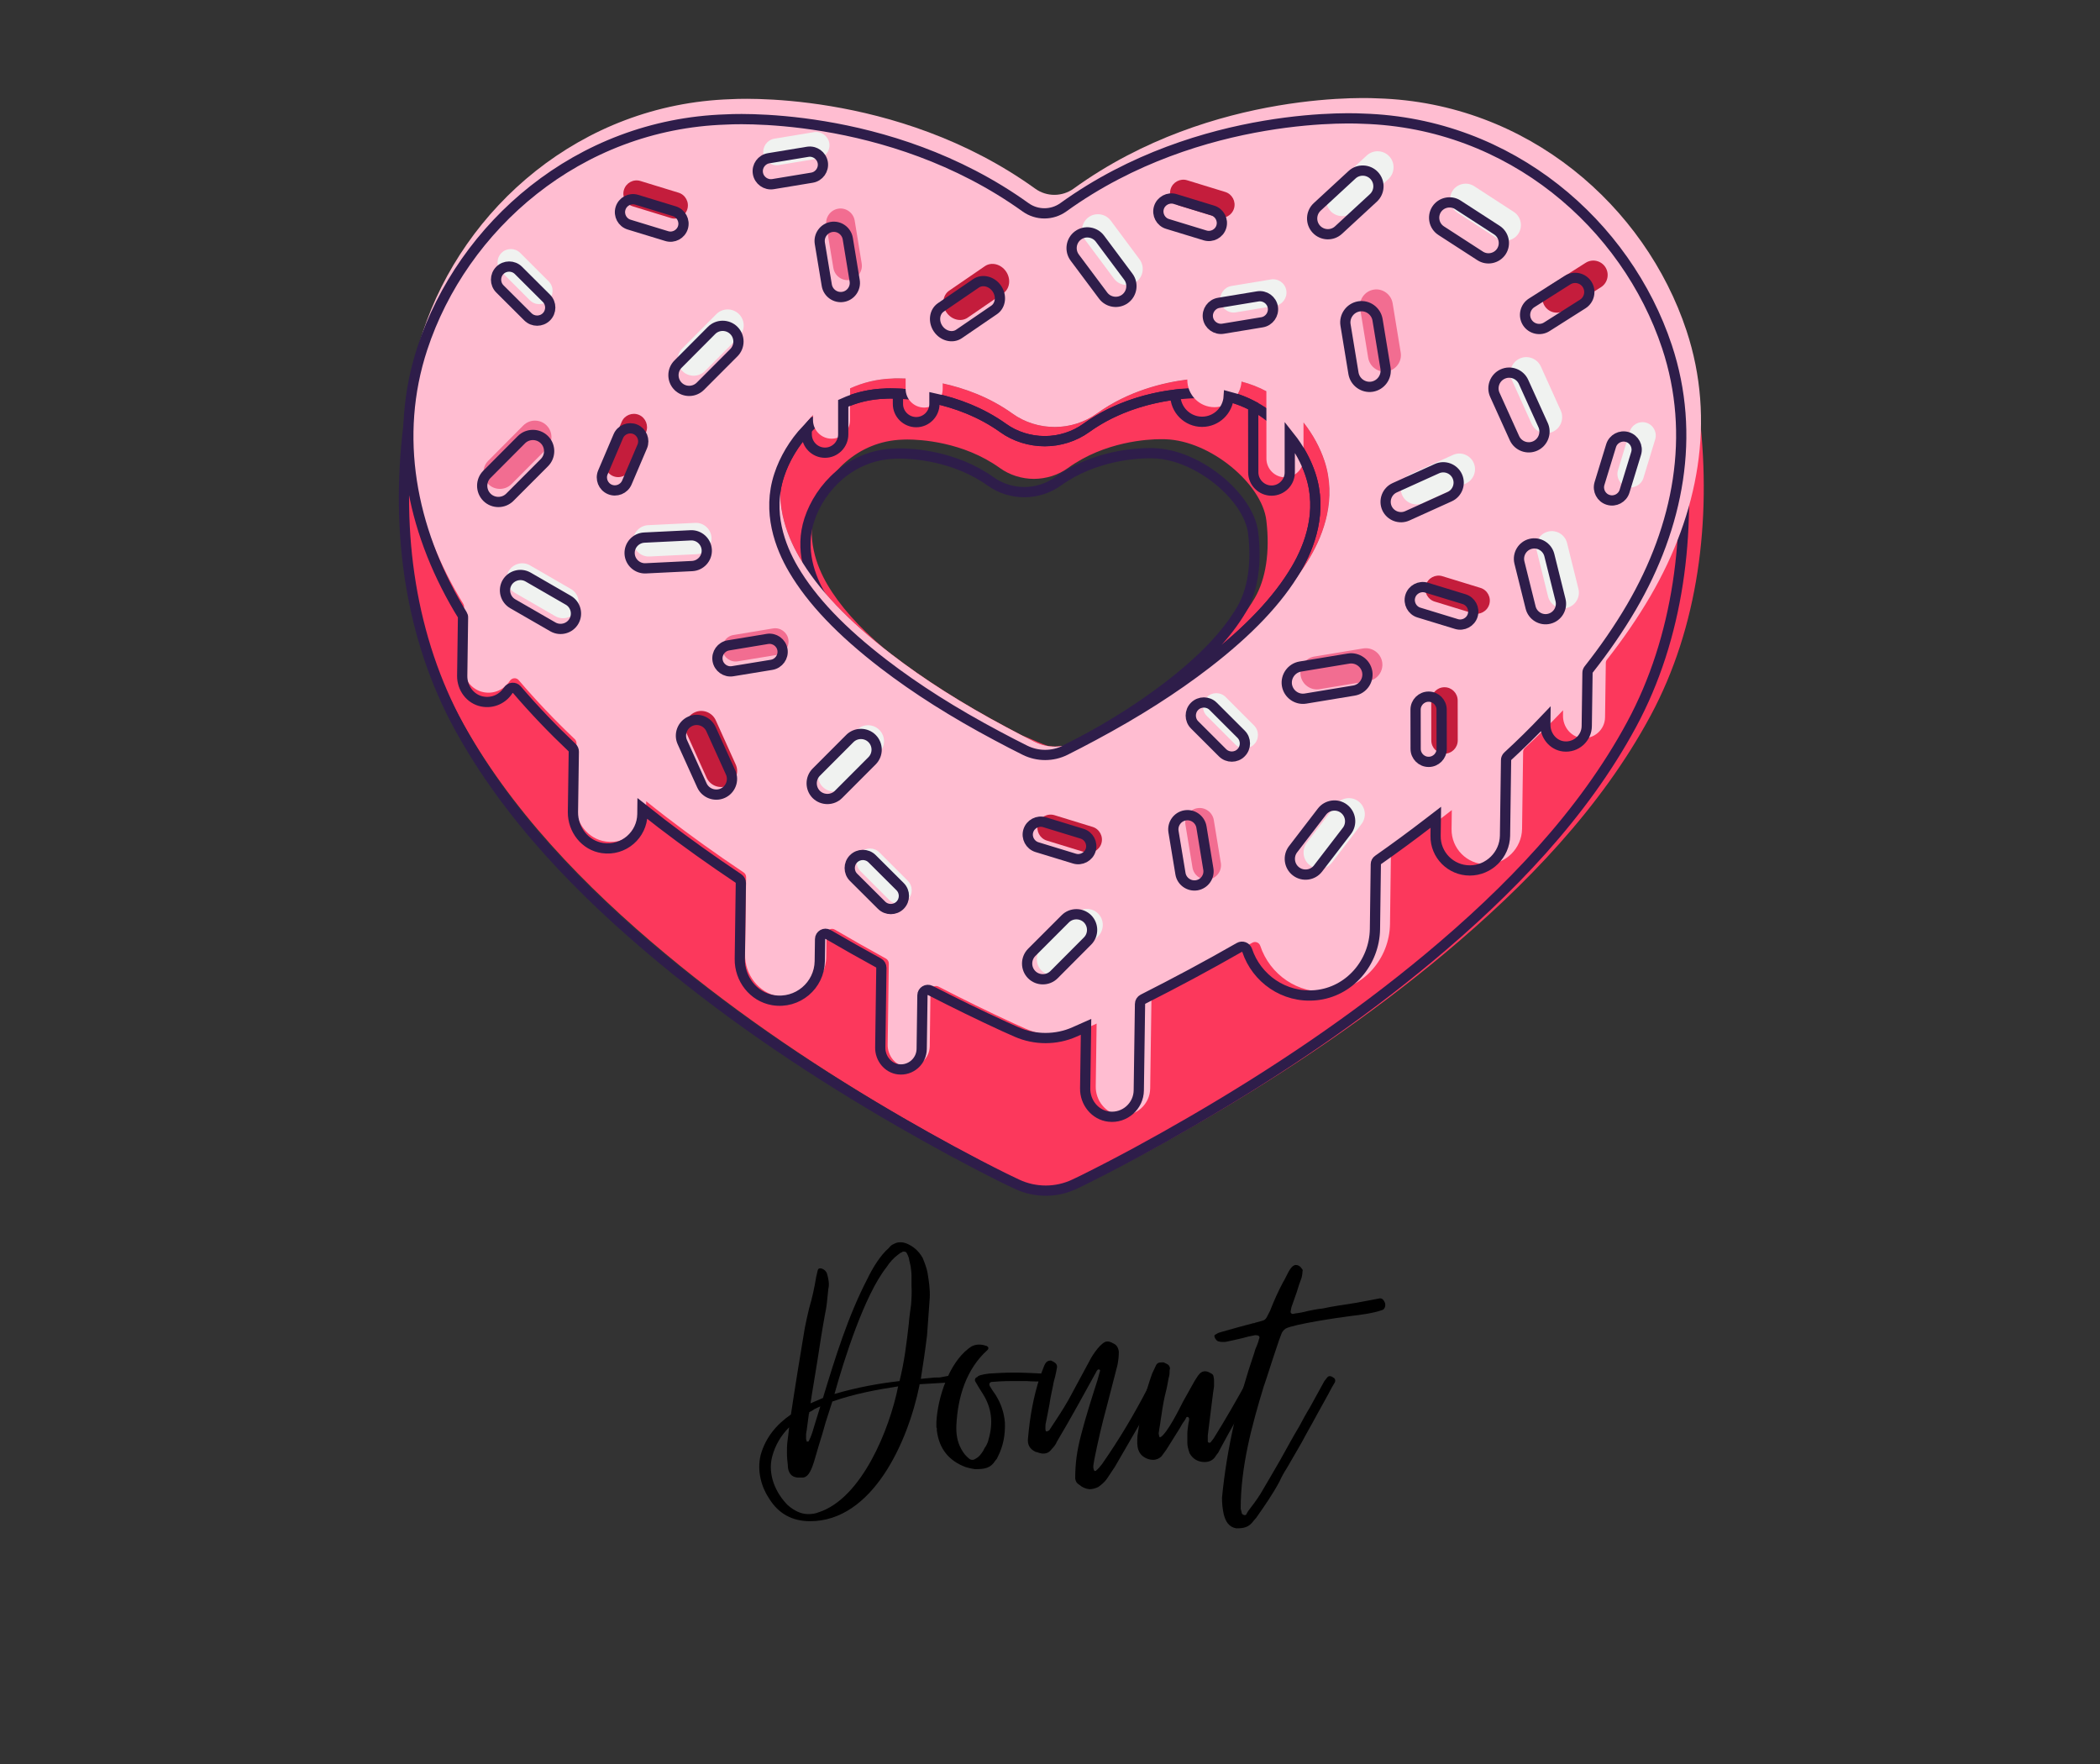 <svg xmlns="http://www.w3.org/2000/svg" xmlns:xlink="http://www.w3.org/1999/xlink" width="175" zoomAndPan="magnify" viewBox="0 0 131.25 110.25" height="147" preserveAspectRatio="xMidYMid meet" version="1.0"><rect x="0" y="0" width="131.25" height="110.25" fill="#333333" stroke="none"/><defs><g/><clipPath id="d8939c5a8a"><path d="M 25 11 L 107 11 L 107 74.746 L 25 74.746 Z M 25 11 " clip-rule="nonzero"/></clipPath><clipPath id="b445b66fe1"><path d="M 24.926 5.801 L 106.809 5.801 L 106.809 74.734 L 24.926 74.734 Z M 24.926 5.801 " clip-rule="nonzero"/></clipPath><clipPath id="a5906c55d6"><path d="M 24.926 5.801 L 106.809 5.801 L 106.809 74.734 L 24.926 74.734 Z M 24.926 5.801 " clip-rule="nonzero"/></clipPath><clipPath id="c200fdd9bc"><path d="M 24.578 6 L 44 6 L 44 29 L 24.578 29 Z M 24.578 6 " clip-rule="nonzero"/></clipPath><clipPath id="2c292d1f75"><path d="M 24.578 25 L 46 25 L 46 48 L 24.578 48 Z M 24.578 25 " clip-rule="nonzero"/></clipPath><clipPath id="99e642492e"><path d="M 24.578 17 L 44 17 L 44 40 L 24.578 40 Z M 24.578 17 " clip-rule="nonzero"/></clipPath><clipPath id="fb7d4d4be5"><path d="M 91 17 L 107.266 17 L 107.266 40 L 91 40 Z M 91 17 " clip-rule="nonzero"/></clipPath><clipPath id="77818ea455"><path d="M 38 5.469 L 62 5.469 L 62 20 L 38 20 Z M 38 5.469 " clip-rule="nonzero"/></clipPath><clipPath id="64a79d0949"><path d="M 81 5.469 L 105 5.469 L 105 25 L 81 25 Z M 81 5.469 " clip-rule="nonzero"/></clipPath><clipPath id="fffd35d985"><path d="M 86 23 L 107.266 23 L 107.266 48 L 86 48 Z M 86 23 " clip-rule="nonzero"/></clipPath><clipPath id="1aef61ef5b"><path d="M 73 5.469 L 97 5.469 L 97 23 L 73 23 Z M 73 5.469 " clip-rule="nonzero"/></clipPath><clipPath id="159cfe125f"><path d="M 42 5.469 L 64 5.469 L 64 27 L 42 27 Z M 42 5.469 " clip-rule="nonzero"/></clipPath><clipPath id="86244f315f"><path d="M 87 7 L 107.266 7 L 107.266 29 L 87 29 Z M 87 7 " clip-rule="nonzero"/></clipPath><clipPath id="29a6aa23de"><path d="M 58 5.469 L 81 5.469 L 81 28 L 58 28 Z M 58 5.469 " clip-rule="nonzero"/></clipPath><clipPath id="8c00716445"><path d="M 63 5.469 L 87 5.469 L 87 23 L 63 23 Z M 63 5.469 " clip-rule="nonzero"/></clipPath><clipPath id="2b4c703592"><path d="M 29 5.469 L 53 5.469 L 53 23 L 29 23 Z M 29 5.469 " clip-rule="nonzero"/></clipPath></defs><g clip-path="url(#d8939c5a8a)"><path fill="#fc385c" d="M 81.895 34.801 C 80.734 36.793 78.867 38.773 76.18 40.852 C 74.102 42.457 71.75 43.961 68.992 45.441 C 68.375 45.773 67.789 46.078 67.223 46.363 C 66.418 46.766 65.477 46.766 64.668 46.367 C 64.105 46.086 63.516 45.781 62.898 45.449 C 60.137 43.977 57.781 42.48 55.699 40.879 C 53.008 38.805 51.133 36.832 49.969 34.844 C 49.129 33.41 48.289 31.211 49.066 28.848 C 49.887 26.344 52.281 23.77 55.773 23.656 C 55.828 23.652 55.84 23.652 55.891 23.648 C 55.918 23.648 56.004 23.645 56.133 23.645 C 57.09 23.645 60.438 23.801 63.289 25.852 C 64.039 26.391 64.973 26.684 65.922 26.684 C 66.871 26.684 67.805 26.383 68.551 25.844 C 71.398 23.785 74.742 23.621 75.703 23.621 C 75.832 23.621 75.918 23.621 75.945 23.625 C 75.992 23.629 76.008 23.625 76.059 23.629 C 79.555 23.734 81.953 26.301 82.781 28.805 C 83.562 31.164 82.73 33.367 81.895 34.801 Z M 106.234 26.074 C 105.246 17.34 95.508 11.379 86.117 11.074 C 86.117 11.074 75.84 10.344 67.105 17.176 C 66.41 17.723 65.41 17.723 64.711 17.18 C 55.961 10.367 45.684 11.129 45.684 11.129 C 36.293 11.457 26.582 17.059 25.527 25.781 C 24.699 32.645 25.723 39.277 28.727 44.824 C 31.84 50.566 36.559 55.422 41.617 59.633 C 46.301 63.535 51.414 66.957 56.723 70.027 C 58.891 71.281 61.098 72.488 63.344 73.609 C 63.477 73.672 63.785 73.82 64.148 73.996 C 65.305 74.547 66.664 74.547 67.816 73.992 C 68.035 73.891 68.207 73.805 68.289 73.766 C 70.648 72.594 72.961 71.324 75.23 70.004 C 80.531 66.918 85.633 63.48 90.309 59.57 C 95.359 55.344 100.066 50.48 103.16 44.73 C 106.152 39.172 106.965 32.539 106.234 26.074 " fill-opacity="1" fill-rule="nonzero"/></g><g clip-path="url(#b445b66fe1)"><path stroke-linecap="butt" transform="matrix(0.008, 0, 0, -0.008, 24.927, 74.736)" fill="none" stroke-linejoin="miter" d="M 7012.869 4899.547 C 6870.052 4655.128 6640.197 4412.148 6309.36 4157.186 C 6053.539 3960.214 5764.057 3775.702 5424.564 3594.065 C 5348.587 3553.329 5276.457 3515.947 5206.732 3480.962 C 5107.673 3431.599 4991.784 3431.599 4892.244 3480.483 C 4822.999 3514.989 4750.388 3552.37 4674.411 3593.107 C 4334.438 3773.785 4044.475 3957.338 3788.173 4153.831 C 3456.855 4408.314 3226.039 4650.336 3082.74 4894.275 C 2979.354 5070.16 2875.967 5339.979 2971.66 5629.926 C 3072.642 5937.126 3367.414 6252.953 3797.309 6266.851 C 3804.041 6267.331 3805.484 6267.331 3811.735 6267.81 C 3815.101 6267.81 3825.681 6268.289 3841.549 6268.289 C 3959.362 6268.289 4371.465 6249.119 4722.498 5997.512 C 4814.825 5931.375 4929.752 5895.431 5046.603 5895.431 C 5163.454 5895.431 5278.381 5932.334 5370.226 5998.47 C 5720.779 6251.036 6132.401 6271.165 6250.695 6271.165 C 6266.563 6271.165 6277.142 6271.165 6280.508 6270.685 C 6286.279 6270.206 6288.202 6270.685 6294.454 6270.206 C 6724.83 6257.266 7020.082 5942.398 7122.026 5635.198 C 7218.2 5345.73 7115.775 5075.432 7012.869 4899.547 Z M 10009.154 5970.195 C 9887.494 7041.801 8688.692 7773.139 7532.687 7810.521 C 7532.687 7810.521 6267.525 7900.141 5192.306 7061.93 C 5106.711 6994.834 4983.609 6994.834 4897.534 7061.45 C 3820.391 7897.265 2555.229 7803.811 2555.229 7803.811 C 1399.224 7763.554 203.788 7076.307 73.953 6006.138 C -27.991 5164.093 97.997 4350.324 467.784 3669.787 C 851.035 2965.287 1431.923 2369.578 2054.646 1852.944 C 2631.206 1374.172 3260.661 954.348 3914.16 577.656 C 4181.041 423.816 4452.732 275.727 4729.23 138.182 C 4745.58 130.514 4783.568 112.303 4828.289 90.736 C 4970.626 23.162 5137.968 23.162 5279.823 91.216 C 5306.752 103.676 5327.91 114.22 5338.008 119.012 C 5628.452 262.788 5913.126 418.544 6192.51 580.531 C 6845.047 959.14 7473.059 1380.882 8048.658 1860.612 C 8670.419 2379.163 9249.864 2975.831 9630.711 3681.289 C 9999.056 4363.264 10099.076 5177.033 10009.154 5970.195 Z M 10009.154 5970.195 " stroke="#2e1d4a" stroke-width="80" stroke-opacity="1" stroke-miterlimit="10"/></g><path fill="#fc385c" d="M 82.781 28.805 C 81.953 26.301 79.555 23.734 76.059 23.629 C 76.008 23.625 75.992 23.629 75.945 23.625 C 75.918 23.621 75.832 23.621 75.703 23.621 C 74.742 23.621 71.398 23.785 68.551 25.844 C 67.805 26.383 66.871 26.684 65.922 26.684 C 64.973 26.684 64.039 26.391 63.289 25.852 C 60.438 23.801 57.09 23.645 56.133 23.645 C 56.004 23.645 55.918 23.648 55.891 23.648 C 55.84 23.652 55.828 23.652 55.773 23.656 C 52.281 23.77 49.887 26.344 49.066 28.848 C 48.289 31.211 49.129 33.41 49.969 34.844 C 51.07 36.723 52.809 38.594 55.273 40.543 C 53.664 39.18 52.488 37.859 51.711 36.535 C 51.031 35.375 50.355 33.59 50.98 31.68 C 51.645 29.652 53.582 27.566 56.41 27.477 C 56.453 27.477 56.465 27.477 56.504 27.473 C 56.527 27.473 56.598 27.469 56.703 27.469 C 57.477 27.469 60.188 27.594 62.496 29.254 C 63.102 29.688 63.855 29.93 64.625 29.93 C 65.395 29.926 66.148 29.688 66.754 29.246 C 69.059 27.582 71.77 27.449 72.543 27.449 C 72.648 27.449 72.715 27.449 72.742 27.449 C 72.781 27.453 72.789 27.453 72.832 27.453 C 75.664 27.539 78.871 30.25 79.145 32.516 C 79.387 34.512 79.102 36.211 78.426 37.371 C 77.488 38.984 75.973 40.582 73.797 42.266 C 72.117 43.566 70.215 44.781 67.98 45.984 C 67.48 46.254 67.008 46.5 66.551 46.727 C 65.996 47.004 64.492 46.176 63.914 45.98 C 64.168 46.113 64.422 46.242 64.668 46.367 C 65.477 46.766 66.418 46.766 67.223 46.363 C 67.789 46.078 68.375 45.773 68.992 45.441 C 71.75 43.961 74.102 42.457 76.18 40.852 C 78.867 38.773 80.734 36.793 81.895 34.801 C 82.73 33.367 83.562 31.164 82.781 28.805 " fill-opacity="1" fill-rule="nonzero"/><path stroke-linecap="butt" transform="matrix(0.008, 0, 0, -0.008, 24.927, 74.736)" fill="none" stroke-linejoin="miter" d="M 7122.027 5635.198 C 7020.083 5942.398 6724.831 6257.266 6294.454 6270.206 C 6288.203 6270.685 6286.28 6270.206 6280.509 6270.685 C 6277.143 6271.165 6266.564 6271.165 6250.695 6271.165 C 6132.402 6271.165 5720.779 6251.036 5370.227 5998.47 C 5278.381 5932.334 5163.454 5895.431 5046.603 5895.431 C 4929.753 5895.431 4814.825 5931.375 4722.499 5997.512 C 4371.465 6249.119 3959.362 6268.289 3841.55 6268.289 C 3825.681 6268.289 3815.102 6267.81 3811.736 6267.81 C 3805.485 6267.331 3804.042 6267.331 3797.31 6266.851 C 3367.414 6252.953 3072.643 5937.126 2971.66 5629.926 C 2875.968 5339.979 2979.354 5070.16 3082.741 4894.275 C 3218.345 4663.755 3432.331 4434.193 3735.759 4195.047 C 3537.641 4362.306 3392.9 4524.293 3297.208 4686.759 C 3213.537 4829.097 3130.347 5048.115 3207.285 5282.469 C 3289.033 5531.2 3527.543 5787.121 3875.691 5798.143 C 3880.981 5798.143 3882.423 5798.143 3887.232 5798.623 C 3890.117 5798.623 3898.773 5799.102 3911.756 5799.102 C 4006.968 5799.102 4340.69 5783.766 4624.883 5580.084 C 4699.417 5526.887 4792.224 5497.173 4886.955 5497.173 C 4981.686 5497.653 5074.494 5526.887 5149.028 5581.042 C 5432.74 5785.204 5766.462 5801.498 5861.674 5801.498 C 5874.657 5801.498 5882.832 5801.498 5886.198 5801.498 C 5891.007 5801.019 5891.968 5801.019 5897.258 5801.019 C 6245.887 5790.475 6640.679 5457.875 6674.34 5179.909 C 6704.153 4935.011 6669.05 4726.537 6585.86 4584.199 C 6470.452 4386.268 6283.875 4190.254 6016.032 3983.697 C 5809.259 3824.106 5575.077 3675.059 5300.02 3527.449 C 5238.469 3494.381 5180.284 3464.188 5124.023 3436.392 C 5055.74 3402.365 4870.606 3503.966 4799.437 3527.929 C 4830.694 3511.634 4861.95 3495.819 4892.245 3480.483 C 4991.784 3431.599 5107.673 3431.599 5206.732 3480.962 C 5276.458 3515.947 5348.588 3553.329 5424.565 3594.065 C 5764.058 3775.702 6053.54 3960.214 6309.361 4157.186 C 6640.198 4412.148 6870.053 4655.128 7012.87 4899.547 C 7115.776 5075.432 7218.201 5345.73 7122.027 5635.198 Z M 7122.027 5635.198 " stroke="#2e1d4a" stroke-width="80" stroke-opacity="1" stroke-miterlimit="10"/><path fill="#ffbdd1" d="M 81.895 34.801 C 80.734 36.793 78.867 38.773 76.18 40.852 C 74.102 42.457 71.75 43.961 68.992 45.441 C 68.375 45.773 67.789 46.078 67.223 46.363 C 66.418 46.766 65.477 46.766 64.668 46.367 C 64.105 46.086 63.516 45.781 62.898 45.449 C 60.137 43.977 57.781 42.48 55.699 40.879 C 53.008 38.805 51.133 36.832 49.969 34.844 C 49.129 33.41 48.289 31.211 49.066 28.848 C 49.398 27.832 49.996 26.809 50.812 25.938 L 50.812 26.258 C 50.816 26.898 51.336 27.418 51.973 27.418 C 52.609 27.418 53.129 26.895 53.129 26.254 L 53.129 24.273 C 53.918 23.914 54.801 23.688 55.773 23.656 C 55.828 23.652 55.84 23.652 55.891 23.648 C 55.918 23.648 56.004 23.645 56.133 23.645 C 56.254 23.645 56.41 23.648 56.602 23.656 L 56.602 24.312 C 56.602 24.953 57.125 25.473 57.762 25.473 C 58.398 25.473 58.918 24.949 58.918 24.309 L 58.918 23.961 C 60.25 24.25 61.832 24.805 63.289 25.852 C 64.039 26.391 64.973 26.684 65.922 26.684 C 66.871 26.684 67.805 26.383 68.551 25.844 C 70.516 24.426 72.715 23.906 74.207 23.719 L 74.207 23.746 C 74.207 24.688 74.973 25.453 75.906 25.449 C 76.805 25.449 77.539 24.738 77.594 23.848 C 78.148 23.992 78.668 24.195 79.148 24.453 L 79.152 28.672 C 79.156 29.309 79.676 29.832 80.312 29.832 C 80.949 29.832 81.473 29.305 81.469 28.668 L 81.469 26.402 C 82.062 27.152 82.508 27.98 82.781 28.805 C 83.562 31.164 82.73 33.367 81.895 34.801 Z M 105.406 20.664 C 102.836 12.906 95.504 6.43 86.113 6.148 C 86.113 6.148 75.832 5.473 67.102 11.789 C 66.387 12.305 65.418 12.309 64.703 11.793 C 55.953 5.496 45.68 6.199 45.68 6.199 C 36.289 6.504 28.969 13 26.422 20.766 C 24.578 26.391 25.711 32.223 28.719 37.352 C 28.793 37.477 28.871 37.602 28.949 37.73 C 28.984 37.785 29.004 37.852 29 37.918 L 28.949 41.629 C 28.941 42.406 29.461 43.113 30.219 43.262 C 30.898 43.395 31.523 43.082 31.859 42.562 C 31.988 42.359 32.266 42.328 32.422 42.512 C 33.512 43.793 34.688 45.023 35.926 46.199 C 35.992 46.266 36.031 46.359 36.031 46.457 L 35.977 50.297 C 35.965 51.418 36.746 52.434 37.852 52.594 C 39.191 52.793 40.363 51.754 40.383 50.438 L 40.387 50.078 C 40.793 50.402 41.199 50.723 41.605 51.035 C 43.184 52.25 44.812 53.41 46.477 54.527 C 46.574 54.594 46.633 54.703 46.633 54.82 L 46.566 59.652 C 46.547 60.922 47.422 62.062 48.664 62.277 C 50.234 62.543 51.617 61.336 51.641 59.801 L 51.66 58.395 C 51.664 58.129 51.949 57.965 52.18 58.102 C 53.234 58.719 54.297 59.32 55.371 59.91 C 55.48 59.973 55.551 60.09 55.551 60.219 L 55.48 65.293 C 55.469 65.98 55.961 66.605 56.641 66.684 C 57.422 66.773 58.098 66.16 58.109 65.391 L 58.156 61.969 C 58.16 61.711 58.434 61.547 58.66 61.664 C 60.199 62.457 61.754 63.223 63.332 63.949 C 63.465 64.012 63.773 64.148 64.137 64.309 C 65.293 64.82 66.652 64.82 67.805 64.305 C 68.023 64.211 68.195 64.133 68.277 64.094 C 68.363 64.055 68.449 64.012 68.539 63.973 L 68.484 67.895 C 68.469 68.785 69.105 69.594 69.988 69.695 C 71 69.812 71.875 69.02 71.887 68.023 L 71.965 62.523 C 71.965 62.395 72.039 62.277 72.152 62.219 C 73.184 61.695 74.207 61.16 75.219 60.617 C 76.242 60.066 77.258 59.5 78.266 58.922 C 78.457 58.812 78.695 58.906 78.766 59.113 C 79.355 60.891 81.105 62.156 83.113 61.965 C 85.246 61.762 86.844 59.898 86.875 57.75 L 86.93 53.625 C 86.93 53.516 86.984 53.41 87.078 53.348 C 88.172 52.578 89.246 51.785 90.297 50.973 C 90.445 50.859 90.59 50.742 90.738 50.629 L 90.723 51.812 C 90.703 53.027 91.684 54.02 92.895 54.02 C 94.105 54.02 95.109 53.023 95.129 51.805 L 95.195 46.996 C 95.195 46.902 95.234 46.812 95.305 46.746 C 96.129 45.984 96.926 45.199 97.691 44.391 L 97.688 44.73 C 97.68 45.418 98.168 46.043 98.848 46.121 C 99.633 46.211 100.309 45.598 100.316 44.828 L 100.363 41.434 C 100.363 41.355 100.391 41.285 100.438 41.223 C 101.434 39.953 102.348 38.633 103.152 37.254 C 106.145 32.117 107.266 26.281 105.406 20.664 " fill-opacity="1" fill-rule="nonzero"/><g clip-path="url(#a5906c55d6)"><path stroke-linecap="butt" transform="matrix(0.008, 0, 0, -0.008, 24.927, 74.736)" fill="none" stroke-linejoin="miter" d="M 7012.869 4899.547 C 6870.052 4655.128 6640.197 4412.148 6309.36 4157.186 C 6053.539 3960.214 5764.057 3775.702 5424.564 3594.065 C 5348.587 3553.329 5276.457 3515.947 5206.732 3480.962 C 5107.673 3431.599 4991.784 3431.599 4892.244 3480.483 C 4822.999 3514.989 4750.388 3552.37 4674.411 3593.107 C 4334.438 3773.785 4044.475 3957.338 3788.173 4153.831 C 3456.855 4408.314 3226.039 4650.336 3082.74 4894.275 C 2979.354 5070.16 2875.967 5339.979 2971.66 5629.926 C 3012.534 5754.531 3086.107 5880.095 3186.608 5986.968 L 3186.608 5947.67 C 3187.089 5869.073 3251.044 5805.332 3329.425 5805.332 C 3407.807 5805.332 3471.762 5869.552 3471.762 5948.149 L 3471.762 6191.13 C 3568.897 6235.221 3677.573 6263.017 3797.309 6266.851 C 3804.041 6267.331 3805.484 6267.331 3811.735 6267.81 C 3815.101 6267.81 3825.681 6268.289 3841.549 6268.289 C 3856.456 6268.289 3875.691 6267.81 3899.253 6266.851 L 3899.253 6186.337 C 3899.253 6107.74 3963.689 6043.999 4042.071 6043.999 C 4120.452 6043.999 4184.408 6108.219 4184.408 6186.816 L 4184.408 6229.47 C 4348.383 6194.005 4543.135 6125.951 4722.498 5997.512 C 4814.825 5931.375 4929.752 5895.431 5046.603 5895.431 C 5163.454 5895.431 5278.381 5932.334 5370.226 5998.47 C 5612.103 6172.439 5882.831 6236.179 6066.522 6259.183 L 6066.522 6255.829 C 6066.522 6140.329 6160.772 6046.396 6275.7 6046.875 C 6386.299 6046.875 6476.702 6134.099 6483.434 6243.368 C 6551.718 6225.636 6615.673 6200.715 6674.82 6169.084 L 6675.3 5651.492 C 6675.781 5573.374 6739.737 5509.155 6818.118 5509.155 C 6896.499 5509.155 6960.936 5573.854 6960.455 5651.972 L 6960.455 5929.937 C 7033.547 5837.921 7088.366 5736.32 7122.026 5635.198 C 7218.2 5345.73 7115.775 5075.432 7012.869 4899.547 Z M 9907.21 6633.958 C 9590.799 7585.752 8688.211 8380.351 7532.206 8414.857 C 7532.206 8414.857 6266.563 8497.767 5191.825 7722.818 C 5103.826 7659.556 4984.571 7659.077 4896.572 7722.338 C 3819.429 8494.892 2554.748 8408.627 2554.748 8408.627 C 1398.743 8371.245 497.598 7574.25 184.072 6621.498 C -42.897 5931.375 96.554 5215.853 466.822 4586.595 C 475.958 4571.259 485.576 4555.923 495.193 4540.108 C 499.521 4533.398 501.925 4525.251 501.444 4517.104 L 495.193 4061.815 C 494.231 3966.444 558.187 3879.699 651.475 3861.488 C 735.146 3845.193 812.085 3883.533 853.439 3947.274 C 869.308 3972.195 903.45 3976.029 922.684 3953.504 C 1056.846 3796.31 1201.587 3645.345 1354.022 3501.091 C 1362.197 3492.943 1367.006 3481.441 1367.006 3469.46 L 1360.274 2998.356 C 1358.831 2860.81 1455.004 2736.205 1591.09 2716.556 C 1756.027 2692.114 1900.288 2819.595 1902.692 2981.103 L 1903.173 3025.194 C 1953.183 2985.416 2003.193 2946.117 2053.203 2907.777 C 2247.474 2758.73 2447.996 2616.392 2652.845 2479.326 C 2664.867 2471.179 2672.08 2457.76 2672.08 2443.382 L 2663.905 1850.548 C 2661.501 1694.791 2769.215 1554.85 2922.131 1528.491 C 3115.439 1495.902 3285.666 1643.991 3288.552 1832.337 L 3290.956 2004.867 C 3291.437 2037.456 3326.54 2057.585 3354.911 2040.811 C 3484.746 1965.089 3615.541 1891.285 3747.78 1818.918 C 3761.244 1811.25 3769.9 1796.872 3769.9 1781.057 L 3761.244 1158.509 C 3759.802 1074.161 3820.391 997.48 3904.062 987.895 C 4000.235 976.873 4083.425 1052.115 4084.868 1146.528 L 4090.638 1566.352 C 4091.119 1597.983 4124.78 1618.111 4152.67 1603.734 C 4342.132 1506.446 4533.517 1412.512 4727.788 1323.371 C 4744.137 1315.703 4782.126 1298.93 4826.846 1279.28 C 4969.183 1216.498 5136.525 1216.498 5278.381 1279.76 C 5305.309 1291.262 5326.468 1300.847 5336.566 1305.639 C 5347.145 1310.432 5357.724 1315.703 5368.784 1320.496 L 5362.052 839.327 C 5360.128 730.058 5438.51 630.853 5547.186 618.392 C 5671.73 604.015 5779.445 701.303 5780.887 823.512 L 5790.505 1498.298 C 5790.505 1514.114 5799.641 1528.491 5813.586 1535.68 C 5940.535 1599.9 6066.522 1665.557 6191.067 1732.173 C 6317.054 1799.747 6442.08 1869.239 6566.144 1940.168 C 6589.706 1953.587 6619.039 1942.085 6627.695 1916.685 C 6700.306 1698.625 6915.734 1543.348 7162.9 1566.831 C 7425.454 1591.752 7622.128 1820.355 7625.975 2083.944 L 7632.707 2590.033 C 7632.707 2603.452 7639.44 2616.392 7650.98 2624.06 C 7785.623 2718.473 7917.862 2815.761 8047.215 2915.445 C 8065.488 2929.343 8083.28 2943.721 8101.553 2957.619 L 8099.63 2812.406 C 8097.225 2663.359 8217.923 2541.629 8366.992 2541.629 C 8516.061 2541.629 8639.644 2663.838 8642.048 2813.365 L 8650.223 3403.323 C 8650.223 3414.825 8655.031 3425.848 8663.687 3433.995 C 8765.15 3527.449 8863.247 3623.779 8957.497 3722.984 L 8957.016 3681.289 C 8956.054 3596.941 9016.163 3520.261 9099.834 3510.676 C 9196.488 3499.653 9279.678 3574.895 9280.64 3669.308 L 9286.41 4085.777 C 9286.41 4095.362 9289.776 4103.989 9295.547 4111.657 C 9418.168 4267.414 9530.691 4429.401 9629.75 4598.577 C 9998.094 5228.792 10136.103 5944.794 9907.21 6633.958 Z M 9907.21 6633.958 " stroke="#2e1d4a" stroke-width="80" stroke-opacity="1" stroke-miterlimit="10"/></g><path fill="#f0f2f0" d="M 34.293 18.766 C 33.969 19.09 33.441 19.09 33.117 18.766 L 31.34 16.988 C 31.016 16.664 31.016 16.133 31.34 15.809 C 31.664 15.484 32.191 15.484 32.516 15.809 L 34.293 17.586 C 34.617 17.91 34.617 18.441 34.293 18.766 " fill-opacity="1" fill-rule="nonzero"/><g clip-path="url(#c200fdd9bc)"><path stroke-linecap="butt" transform="matrix(0.008, 0, 0, -0.008, 24.927, 74.736)" fill="none" stroke-linejoin="miter" d="M 1153.02 6866.874 C 1113.108 6827.096 1048.191 6827.096 1008.279 6866.874 L 789.484 7084.934 C 749.572 7124.712 749.572 7189.89 789.484 7229.668 C 829.396 7269.446 894.313 7269.446 934.225 7229.668 L 1153.02 7011.608 C 1192.932 6971.83 1192.932 6906.652 1153.02 6866.874 Z M 1153.02 6866.874 " stroke="#2e1d4a" stroke-width="80" stroke-opacity="1" stroke-miterlimit="10"/></g><path fill="#f0f2f0" d="M 78.379 46.523 C 78.059 46.852 77.527 46.852 77.203 46.527 L 75.43 44.75 C 75.105 44.426 75.105 43.895 75.426 43.57 C 75.75 43.242 76.281 43.242 76.605 43.566 L 78.379 45.344 C 78.703 45.668 78.703 46.199 78.379 46.523 " fill-opacity="1" fill-rule="nonzero"/><path stroke-linecap="butt" transform="matrix(0.008, 0, 0, -0.008, 24.927, 74.736)" fill="none" stroke-linejoin="miter" d="M 6580.09 3461.313 C 6540.658 3421.056 6475.26 3421.056 6435.348 3460.833 L 6217.035 3678.893 C 6177.123 3718.671 6177.123 3783.849 6216.554 3823.627 C 6256.466 3863.884 6321.864 3863.884 6361.776 3824.106 L 6580.09 3606.047 C 6620.002 3566.269 6620.002 3501.091 6580.09 3461.313 Z M 6580.09 3461.313 " stroke="#2e1d4a" stroke-width="80" stroke-opacity="1" stroke-miterlimit="10"/><path fill="#f0f2f0" d="M 44.469 33.609 C 44.496 34.148 44.078 34.609 43.539 34.637 L 40.598 34.781 C 40.062 34.809 39.602 34.391 39.574 33.852 C 39.547 33.312 39.965 32.852 40.504 32.824 L 43.445 32.68 C 43.98 32.652 44.441 33.07 44.469 33.609 " fill-opacity="1" fill-rule="nonzero"/><path stroke-linecap="butt" transform="matrix(0.008, 0, 0, -0.008, 24.927, 74.736)" fill="none" stroke-linejoin="miter" d="M 2405.679 5045.718 C 2409.046 4979.582 2357.593 4923.03 2291.233 4919.675 L 1929.14 4901.943 C 1863.261 4898.588 1806.519 4949.868 1803.153 5016.005 C 1799.787 5082.141 1851.239 5138.693 1917.599 5142.048 L 2279.692 5159.78 C 2345.571 5163.135 2402.313 5111.855 2405.679 5045.718 Z M 2405.679 5045.718 " stroke="#2e1d4a" stroke-width="80" stroke-opacity="1" stroke-miterlimit="10"/><path fill="#f0f2f0" d="M 36.039 38.148 C 35.773 38.617 35.172 38.777 34.707 38.512 L 32.152 37.035 C 31.688 36.766 31.527 36.164 31.793 35.695 C 32.062 35.23 32.664 35.066 33.129 35.336 L 35.68 36.812 C 36.145 37.078 36.309 37.684 36.039 38.148 " fill-opacity="1" fill-rule="nonzero"/><g clip-path="url(#2c292d1f75)"><path stroke-linecap="butt" transform="matrix(0.008, 0, 0, -0.008, 24.927, 74.736)" fill="none" stroke-linejoin="miter" d="M 1367.968 4488.828 C 1335.269 4431.318 1261.215 4411.669 1203.992 4444.258 L 889.505 4625.415 C 832.281 4658.483 812.566 4732.288 845.265 4789.798 C 878.445 4846.829 952.498 4866.958 1009.721 4833.889 L 1323.728 4652.732 C 1380.951 4620.143 1401.147 4545.859 1367.968 4488.828 Z M 1367.968 4488.828 " stroke="#2e1d4a" stroke-width="80" stroke-opacity="1" stroke-miterlimit="10"/></g><path fill="#f0f2f0" d="M 42.648 23.191 C 42.258 22.801 42.258 22.164 42.648 21.773 L 44.773 19.633 C 45.16 19.242 45.797 19.242 46.188 19.633 C 46.578 20.02 46.578 20.66 46.188 21.051 L 44.062 23.188 C 43.672 23.578 43.039 23.582 42.648 23.191 " fill-opacity="1" fill-rule="nonzero"/><path stroke-linecap="butt" transform="matrix(0.008, 0, 0, -0.008, 24.927, 74.736)" fill="none" stroke-linejoin="miter" d="M 2181.595 6323.882 C 2133.509 6371.807 2133.509 6449.925 2181.595 6497.851 L 2443.187 6760.48 C 2490.793 6808.406 2569.174 6808.406 2617.261 6760.48 C 2665.348 6713.035 2665.348 6634.437 2617.261 6586.512 L 2355.669 6324.362 C 2307.583 6276.436 2229.682 6275.957 2181.595 6323.882 Z M 2181.595 6323.882 " stroke="#2e1d4a" stroke-width="80" stroke-opacity="1" stroke-miterlimit="10"/><path fill="#f0f2f0" d="M 81.863 54.078 C 81.426 53.742 81.344 53.109 81.676 52.672 L 83.512 50.273 C 83.844 49.84 84.477 49.754 84.91 50.09 C 85.348 50.426 85.43 51.059 85.098 51.496 L 83.262 53.895 C 82.93 54.332 82.297 54.414 81.863 54.078 " fill-opacity="1" fill-rule="nonzero"/><path stroke-linecap="butt" transform="matrix(0.008, 0, 0, -0.008, 24.927, 74.736)" fill="none" stroke-linejoin="miter" d="M 7009.023 2534.44 C 6955.166 2575.656 6945.068 2653.295 6985.942 2706.971 L 7211.949 3001.231 C 7252.823 3054.428 7330.724 3064.972 7384.1 3023.756 C 7437.957 2982.54 7448.055 2904.902 7407.181 2851.225 L 7181.174 2556.965 C 7140.3 2503.289 7062.4 2493.224 7009.023 2534.44 Z M 7009.023 2534.44 " stroke="#2e1d4a" stroke-width="80" stroke-opacity="1" stroke-miterlimit="10"/><path fill="#f0f2f0" d="M 51.418 49.18 C 51.031 48.789 51.031 48.152 51.418 47.762 L 53.547 45.621 C 53.934 45.23 54.57 45.23 54.957 45.617 C 55.348 46.008 55.348 46.645 54.961 47.035 L 52.832 49.176 C 52.445 49.566 51.809 49.566 51.418 49.18 " fill-opacity="1" fill-rule="nonzero"/><path stroke-linecap="butt" transform="matrix(0.008, 0, 0, -0.008, 24.927, 74.736)" fill="none" stroke-linejoin="miter" d="M 3261.143 3135.422 C 3213.537 3183.347 3213.537 3261.465 3261.143 3309.39 L 3523.215 3572.02 C 3570.821 3619.945 3649.203 3619.945 3696.808 3572.499 C 3744.895 3524.574 3744.895 3446.456 3697.289 3398.531 L 3435.217 3135.901 C 3387.611 3087.976 3309.229 3087.976 3261.143 3135.422 Z M 3261.143 3135.422 " stroke="#2e1d4a" stroke-width="80" stroke-opacity="1" stroke-miterlimit="10"/><path fill="#f26d91" d="M 30.52 30.258 C 30.117 29.855 30.117 29.195 30.516 28.797 L 32.707 26.59 C 33.109 26.188 33.762 26.188 34.164 26.59 C 34.566 26.988 34.566 27.648 34.164 28.051 L 31.973 30.254 C 31.574 30.656 30.918 30.656 30.52 30.258 " fill-opacity="1" fill-rule="nonzero"/><g clip-path="url(#99e642492e)"><path stroke-linecap="butt" transform="matrix(0.008, 0, 0, -0.008, 24.927, 74.736)" fill="none" stroke-linejoin="miter" d="M 688.502 5456.916 C 638.973 5506.279 638.973 5587.273 688.021 5636.156 L 957.788 5906.933 C 1007.317 5956.296 1087.622 5956.296 1137.151 5906.933 C 1186.681 5858.05 1186.681 5777.056 1137.151 5727.693 L 867.385 5457.395 C 818.336 5408.033 737.55 5408.033 688.502 5456.916 Z M 688.502 5456.916 " stroke="#2e1d4a" stroke-width="80" stroke-opacity="1" stroke-miterlimit="10"/></g><path fill="#f0f2f0" d="M 80.395 18.152 C 80.469 18.605 80.16 19.039 79.711 19.113 L 77.234 19.523 C 76.785 19.598 76.352 19.289 76.277 18.836 C 76.203 18.383 76.512 17.949 76.965 17.875 L 79.438 17.465 C 79.891 17.391 80.32 17.699 80.395 18.152 " fill-opacity="1" fill-rule="nonzero"/><path stroke-linecap="butt" transform="matrix(0.008, 0, 0, -0.008, 24.927, 74.736)" fill="none" stroke-linejoin="miter" d="M 6828.217 6942.117 C 6837.354 6886.524 6799.365 6833.327 6744.065 6824.221 L 6439.195 6773.9 C 6383.896 6764.794 6330.519 6802.655 6321.383 6858.248 C 6312.246 6913.841 6350.235 6967.038 6406.016 6976.144 L 6710.405 7026.465 C 6766.185 7035.571 6819.081 6997.71 6828.217 6942.117 Z M 6828.217 6942.117 " stroke="#2e1d4a" stroke-width="80" stroke-opacity="1" stroke-miterlimit="10"/><path fill="#f0f2f0" d="M 102.898 26.422 C 103.336 26.555 103.582 27.023 103.449 27.465 L 102.715 29.871 C 102.582 30.309 102.113 30.559 101.676 30.422 C 101.238 30.289 100.992 29.82 101.125 29.383 L 101.859 26.977 C 101.992 26.535 102.461 26.285 102.898 26.422 " fill-opacity="1" fill-rule="nonzero"/><g clip-path="url(#fb7d4d4be5)"><path stroke-linecap="butt" transform="matrix(0.008, 0, 0, -0.008, 24.927, 74.736)" fill="none" stroke-linejoin="miter" d="M 9598.494 5927.541 C 9652.351 5911.247 9682.646 5853.736 9666.297 5799.581 L 9575.894 5504.362 C 9559.544 5450.686 9501.84 5420.014 9447.983 5436.788 C 9394.126 5453.082 9363.831 5510.592 9380.181 5564.269 L 9470.584 5859.488 C 9486.933 5913.643 9544.637 5944.315 9598.494 5927.541 Z M 9598.494 5927.541 " stroke="#2e1d4a" stroke-width="80" stroke-opacity="1" stroke-miterlimit="10"/></g><path fill="#f0f2f0" d="M 51.832 8.945 C 51.906 9.398 51.598 9.832 51.145 9.906 L 48.672 10.316 C 48.219 10.391 47.789 10.078 47.715 9.625 C 47.641 9.172 47.949 8.742 48.398 8.668 L 50.875 8.258 C 51.324 8.184 51.754 8.492 51.832 8.945 " fill-opacity="1" fill-rule="nonzero"/><g clip-path="url(#77818ea455)"><path stroke-linecap="butt" transform="matrix(0.008, 0, 0, -0.008, 24.927, 74.736)" fill="none" stroke-linejoin="miter" d="M 3312.115 8071.713 C 3321.251 8016.12 3283.263 7962.923 3227.482 7953.817 L 2923.093 7903.495 C 2867.312 7894.39 2814.417 7932.73 2805.28 7988.323 C 2796.144 8043.916 2834.132 8096.634 2889.432 8105.74 L 3194.302 8156.061 C 3249.602 8165.167 3302.497 8127.306 3312.115 8071.713 Z M 3312.115 8071.713 " stroke="#2e1d4a" stroke-width="80" stroke-opacity="1" stroke-miterlimit="10"/></g><path fill="#f26d91" d="M 49.273 39.965 C 49.348 40.418 49.039 40.848 48.586 40.926 L 46.113 41.332 C 45.66 41.41 45.23 41.098 45.156 40.645 C 45.082 40.191 45.391 39.762 45.844 39.688 L 48.316 39.277 C 48.77 39.203 49.199 39.512 49.273 39.965 " fill-opacity="1" fill-rule="nonzero"/><path stroke-linecap="butt" transform="matrix(0.008, 0, 0, -0.008, 24.927, 74.736)" fill="none" stroke-linejoin="miter" d="M 2997.146 4265.976 C 3006.283 4210.383 2968.294 4157.665 2912.514 4148.08 L 2608.125 4098.238 C 2552.344 4088.653 2499.449 4126.993 2490.312 4182.586 C 2481.176 4238.179 2519.164 4290.897 2574.945 4300.003 L 2879.334 4350.324 C 2935.115 4359.43 2988.01 4321.569 2997.146 4265.976 Z M 2997.146 4265.976 " stroke="#2e1d4a" stroke-width="80" stroke-opacity="1" stroke-miterlimit="10"/><path fill="#f0f2f0" d="M 90.785 11.926 C 91.078 11.473 91.688 11.344 92.137 11.637 L 94.609 13.242 C 95.062 13.535 95.191 14.145 94.902 14.598 C 94.609 15.051 94 15.18 93.551 14.887 L 91.078 13.281 C 90.625 12.988 90.496 12.379 90.785 11.926 " fill-opacity="1" fill-rule="nonzero"/><g clip-path="url(#64a79d0949)"><path stroke-linecap="butt" transform="matrix(0.008, 0, 0, -0.008, 24.927, 74.736)" fill="none" stroke-linejoin="miter" d="M 8107.324 7706.044 C 8143.39 7761.637 8218.405 7777.452 8273.705 7741.508 L 8578.094 7544.536 C 8633.874 7508.592 8649.743 7433.829 8614.159 7378.236 C 8578.094 7322.643 8503.078 7306.827 8447.779 7342.771 L 8143.39 7539.744 C 8087.609 7575.687 8071.74 7650.451 8107.324 7706.044 Z M 8107.324 7706.044 " stroke="#2e1d4a" stroke-width="80" stroke-opacity="1" stroke-miterlimit="10"/></g><path fill="#f0f2f0" d="M 96.754 33.223 C 97.277 33.094 97.809 33.414 97.941 33.938 L 98.652 36.805 C 98.781 37.328 98.461 37.863 97.938 37.992 C 97.418 38.125 96.883 37.801 96.754 37.277 L 96.043 34.41 C 95.914 33.887 96.234 33.352 96.754 33.223 " fill-opacity="1" fill-rule="nonzero"/><g clip-path="url(#fffd35d985)"><path stroke-linecap="butt" transform="matrix(0.008, 0, 0, -0.008, 24.927, 74.736)" fill="none" stroke-linejoin="miter" d="M 8842.09 5093.164 C 8906.526 5108.98 8971.924 5069.681 8988.274 5005.461 L 9075.791 4653.691 C 9091.66 4589.471 9052.229 4523.813 8987.793 4507.998 C 8923.837 4491.704 8857.958 4531.481 8842.09 4595.701 L 8754.572 4947.472 C 8738.703 5011.691 8778.134 5077.349 8842.09 5093.164 Z M 8842.09 5093.164 " stroke="#2e1d4a" stroke-width="80" stroke-opacity="1" stroke-miterlimit="10"/></g><path fill="#f0f2f0" d="M 92.102 28.922 C 92.324 29.414 92.105 29.996 91.613 30.219 L 88.93 31.438 C 88.441 31.66 87.859 31.441 87.637 30.949 C 87.418 30.457 87.637 29.875 88.125 29.652 L 90.809 28.434 C 91.297 28.211 91.879 28.43 92.102 28.922 " fill-opacity="1" fill-rule="nonzero"/><path stroke-linecap="butt" transform="matrix(0.008, 0, 0, -0.008, 24.927, 74.736)" fill="none" stroke-linejoin="miter" d="M 8269.377 5620.82 C 8296.786 5560.435 8269.858 5489.026 8209.268 5461.709 L 7878.912 5312.182 C 7818.804 5284.865 7747.155 5311.703 7719.745 5372.089 C 7692.817 5432.474 7719.745 5503.883 7779.854 5531.2 L 8110.21 5680.727 C 8170.318 5708.044 8241.967 5681.206 8269.377 5620.82 Z M 8269.377 5620.82 " stroke="#2e1d4a" stroke-width="80" stroke-opacity="1" stroke-miterlimit="10"/><path fill="#f0f2f0" d="M 83.152 13.184 C 82.781 12.781 82.805 12.145 83.207 11.77 L 85.422 9.719 C 85.824 9.344 86.461 9.371 86.832 9.773 C 87.207 10.18 87.18 10.816 86.777 11.191 L 84.562 13.242 C 84.16 13.617 83.523 13.59 83.152 13.184 " fill-opacity="1" fill-rule="nonzero"/><g clip-path="url(#1aef61ef5b)"><path stroke-linecap="butt" transform="matrix(0.008, 0, 0, -0.008, 24.927, 74.736)" fill="none" stroke-linejoin="miter" d="M 7167.71 7551.725 C 7122.027 7601.088 7124.912 7679.206 7174.442 7725.214 L 7447.093 7976.821 C 7496.623 8022.829 7575.004 8019.474 7620.687 7970.111 C 7666.85 7920.269 7663.484 7842.151 7613.954 7796.143 L 7341.303 7544.536 C 7291.773 7498.528 7213.392 7501.883 7167.71 7551.725 Z M 7167.71 7551.725 " stroke="#2e1d4a" stroke-width="80" stroke-opacity="1" stroke-miterlimit="10"/></g><path fill="#f0f2f0" d="M 97.047 26.988 C 96.547 27.215 95.953 26.992 95.727 26.488 L 94.484 23.734 C 94.258 23.234 94.48 22.637 94.98 22.41 C 95.48 22.18 96.078 22.406 96.305 22.91 L 97.547 25.66 C 97.773 26.164 97.547 26.762 97.047 26.988 " fill-opacity="1" fill-rule="nonzero"/><path stroke-linecap="butt" transform="matrix(0.008, 0, 0, -0.008, 24.927, 74.736)" fill="none" stroke-linejoin="miter" d="M 8878.155 5858.05 C 8816.604 5830.253 8743.512 5857.571 8715.622 5919.394 L 8562.706 6257.266 C 8534.816 6318.611 8562.225 6391.936 8623.776 6419.733 C 8685.327 6448.008 8758.9 6420.212 8786.79 6358.388 L 8939.706 6020.995 C 8967.596 5959.172 8939.706 5885.846 8878.155 5858.05 Z M 8878.155 5858.05 " stroke="#2e1d4a" stroke-width="80" stroke-opacity="1" stroke-miterlimit="10"/><path fill="#c41d3c" d="M 45.484 49.102 C 44.984 49.328 44.387 49.105 44.16 48.602 L 42.918 45.848 C 42.691 45.348 42.918 44.75 43.418 44.523 C 43.918 44.293 44.512 44.52 44.738 45.023 L 45.98 47.777 C 46.211 48.277 45.984 48.875 45.484 49.102 " fill-opacity="1" fill-rule="nonzero"/><path stroke-linecap="butt" transform="matrix(0.008, 0, 0, -0.008, 24.927, 74.736)" fill="none" stroke-linejoin="miter" d="M 2530.705 3145.007 C 2469.154 3117.21 2395.581 3144.527 2367.691 3206.351 L 2214.775 3544.223 C 2186.885 3605.567 2214.775 3678.893 2276.326 3706.689 C 2337.877 3734.965 2410.969 3707.169 2438.859 3645.345 L 2591.775 3307.473 C 2620.146 3246.129 2592.256 3172.803 2530.705 3145.007 Z M 2530.705 3145.007 " stroke="#2e1d4a" stroke-width="80" stroke-opacity="1" stroke-miterlimit="10"/><path fill="#c41d3c" d="M 62.879 16.969 C 63.195 17.434 63.117 18.043 62.711 18.324 L 60.473 19.859 C 60.062 20.137 59.469 19.988 59.152 19.523 C 58.836 19.059 58.914 18.449 59.32 18.168 L 61.559 16.633 C 61.969 16.355 62.562 16.504 62.879 16.969 " fill-opacity="1" fill-rule="nonzero"/><path stroke-linecap="butt" transform="matrix(0.008, 0, 0, -0.008, 24.927, 74.736)" fill="none" stroke-linejoin="miter" d="M 4672.008 7087.33 C 4710.958 7030.299 4701.341 6955.536 4651.33 6921.03 L 4375.793 6732.684 C 4325.302 6698.657 4252.21 6716.869 4213.26 6773.9 C 4174.31 6830.93 4183.927 6905.694 4233.937 6940.2 L 4509.474 7128.546 C 4559.966 7162.573 4633.057 7144.361 4672.008 7087.33 Z M 4672.008 7087.33 " stroke="#2e1d4a" stroke-width="80" stroke-opacity="1" stroke-miterlimit="10"/><path fill="#f26d91" d="M 86.695 23.215 C 86.137 23.305 85.605 22.922 85.512 22.363 L 85.008 19.289 C 84.914 18.73 85.297 18.195 85.855 18.102 C 86.414 18.008 86.945 18.395 87.039 18.953 L 87.543 22.027 C 87.637 22.586 87.254 23.121 86.695 23.215 " fill-opacity="1" fill-rule="nonzero"/><path stroke-linecap="butt" transform="matrix(0.008, 0, 0, -0.008, 24.927, 74.736)" fill="none" stroke-linejoin="miter" d="M 7603.856 6321.007 C 7535.092 6309.984 7469.694 6356.951 7458.153 6425.484 L 7396.122 6802.655 C 7384.581 6871.188 7431.706 6936.845 7500.47 6948.347 C 7569.234 6959.849 7634.632 6912.403 7646.173 6843.87 L 7708.204 6466.699 C 7719.745 6398.166 7672.62 6332.509 7603.856 6321.007 Z M 7603.856 6321.007 " stroke="#2e1d4a" stroke-width="80" stroke-opacity="1" stroke-miterlimit="10"/><path fill="#f26d91" d="M 81.289 42.223 C 81.199 41.664 81.582 41.129 82.141 41.035 L 85.203 40.527 C 85.762 40.438 86.293 40.82 86.387 41.379 C 86.477 41.941 86.094 42.477 85.535 42.566 L 82.473 43.074 C 81.914 43.168 81.383 42.785 81.289 42.223 " fill-opacity="1" fill-rule="nonzero"/><path stroke-linecap="butt" transform="matrix(0.008, 0, 0, -0.008, 24.927, 74.736)" fill="none" stroke-linejoin="miter" d="M 6938.336 3988.969 C 6927.276 4057.502 6974.401 4123.159 7043.165 4134.661 L 7420.165 4196.964 C 7488.929 4207.987 7554.327 4161.02 7565.868 4092.487 C 7576.928 4023.475 7529.803 3957.817 7461.039 3946.795 L 7084.039 3884.492 C 7015.275 3872.99 6949.877 3919.956 6938.336 3988.969 Z M 6938.336 3988.969 " stroke="#2e1d4a" stroke-width="80" stroke-opacity="1" stroke-miterlimit="10"/><path fill="#f26d91" d="M 53.117 17.496 C 52.629 17.578 52.168 17.242 52.086 16.754 L 51.645 14.078 C 51.566 13.59 51.898 13.125 52.387 13.043 C 52.871 12.961 53.336 13.297 53.418 13.785 L 53.855 16.461 C 53.938 16.949 53.605 17.418 53.117 17.496 " fill-opacity="1" fill-rule="nonzero"/><g clip-path="url(#159cfe125f)"><path stroke-linecap="butt" transform="matrix(0.008, 0, 0, -0.008, 24.927, 74.736)" fill="none" stroke-linejoin="miter" d="M 3470.32 7022.631 C 3410.212 7012.567 3353.469 7053.782 3343.371 7113.689 L 3289.033 7441.976 C 3279.416 7501.883 3320.289 7558.914 3380.398 7568.978 C 3440.025 7579.042 3497.249 7537.827 3507.347 7477.92 L 3561.204 7149.633 C 3571.302 7089.726 3530.428 7032.216 3470.32 7022.631 Z M 3470.32 7022.631 " stroke="#2e1d4a" stroke-width="80" stroke-opacity="1" stroke-miterlimit="10"/></g><path fill="#c41d3c" d="M 96.539 19.121 C 96.277 18.703 96.402 18.145 96.816 17.879 L 99.102 16.426 C 99.52 16.16 100.074 16.285 100.34 16.703 C 100.605 17.125 100.48 17.684 100.062 17.949 L 97.777 19.402 C 97.363 19.668 96.805 19.543 96.539 19.121 " fill-opacity="1" fill-rule="nonzero"/><g clip-path="url(#86244f315f)"><path stroke-linecap="butt" transform="matrix(0.008, 0, 0, -0.008, 24.927, 74.736)" fill="none" stroke-linejoin="miter" d="M 8815.642 6823.262 C 8783.424 6874.542 8798.812 6943.075 8849.784 6975.664 L 9131.091 7153.946 C 9182.544 7186.535 9250.827 7171.199 9283.526 7119.919 C 9316.225 7068.16 9300.837 6999.627 9249.385 6967.038 L 8968.077 6788.756 C 8917.105 6756.167 8848.341 6771.503 8815.642 6823.262 Z M 8815.642 6823.262 " stroke="#2e1d4a" stroke-width="80" stroke-opacity="1" stroke-miterlimit="10"/></g><path fill="#f0f2f0" d="M 56.738 56.234 C 56.414 56.559 55.887 56.559 55.562 56.234 L 53.785 54.457 C 53.461 54.133 53.461 53.602 53.785 53.277 C 54.109 52.953 54.637 52.949 54.961 53.273 L 56.738 55.051 C 57.062 55.375 57.062 55.906 56.738 56.234 " fill-opacity="1" fill-rule="nonzero"/><path stroke-linecap="butt" transform="matrix(0.008, 0, 0, -0.008, 24.927, 74.736)" fill="none" stroke-linejoin="miter" d="M 3916.084 2269.893 C 3876.172 2230.115 3811.255 2230.115 3771.343 2269.893 L 3552.548 2487.953 C 3512.636 2527.731 3512.636 2592.909 3552.548 2632.687 C 3592.46 2672.465 3657.377 2672.944 3697.289 2633.166 L 3916.084 2415.106 C 3955.996 2375.329 3955.996 2310.15 3916.084 2269.893 Z M 3916.084 2269.893 " stroke="#2e1d4a" stroke-width="80" stroke-opacity="1" stroke-miterlimit="10"/><path fill="#f0f2f0" d="M 65.094 60.66 C 64.703 60.27 64.703 59.633 65.09 59.238 L 67.219 57.102 C 67.605 56.711 68.242 56.711 68.633 57.098 C 69.02 57.488 69.023 58.125 68.633 58.516 L 66.508 60.656 C 66.117 61.047 65.48 61.047 65.094 60.66 " fill-opacity="1" fill-rule="nonzero"/><path stroke-linecap="butt" transform="matrix(0.008, 0, 0, -0.008, 24.927, 74.736)" fill="none" stroke-linejoin="miter" d="M 4944.659 1726.901 C 4896.573 1774.826 4896.573 1852.944 4944.179 1901.349 L 5206.251 2163.499 C 5253.857 2211.425 5332.239 2211.425 5380.325 2163.979 C 5427.931 2116.054 5428.412 2037.936 5380.325 1990.01 L 5118.733 1727.38 C 5070.647 1679.455 4992.265 1679.455 4944.659 1726.901 Z M 4944.659 1726.901 " stroke="#2e1d4a" stroke-width="80" stroke-opacity="1" stroke-miterlimit="10"/><path fill="#f0f2f0" d="M 68.023 13.586 C 68.461 13.258 69.094 13.348 69.422 13.789 L 71.223 16.211 C 71.551 16.652 71.461 17.285 71.02 17.617 C 70.582 17.945 69.949 17.855 69.621 17.41 L 67.82 14.992 C 67.492 14.547 67.582 13.918 68.023 13.586 " fill-opacity="1" fill-rule="nonzero"/><g clip-path="url(#29a6aa23de)"><path stroke-linecap="butt" transform="matrix(0.008, 0, 0, -0.008, 24.927, 74.736)" fill="none" stroke-linejoin="miter" d="M 5305.31 7502.362 C 5359.167 7542.619 5437.068 7531.596 5477.461 7477.441 L 5699.14 7180.305 C 5739.533 7126.149 5728.473 7048.511 5674.135 7007.774 C 5620.278 6967.517 5542.378 6978.54 5501.985 7033.175 L 5280.305 7329.831 C 5239.912 7384.466 5250.972 7461.626 5305.31 7502.362 Z M 5305.31 7502.362 " stroke="#2e1d4a" stroke-width="80" stroke-opacity="1" stroke-miterlimit="10"/></g><path fill="#f26d91" d="M 75.562 54.965 C 75.074 55.043 74.609 54.711 74.531 54.223 L 74.09 51.547 C 74.012 51.059 74.344 50.59 74.832 50.512 C 75.316 50.43 75.781 50.766 75.863 51.254 L 76.301 53.93 C 76.383 54.418 76.051 54.883 75.562 54.965 " fill-opacity="1" fill-rule="nonzero"/><path stroke-linecap="butt" transform="matrix(0.008, 0, 0, -0.008, 24.927, 74.736)" fill="none" stroke-linejoin="miter" d="M 6233.384 2425.65 C 6173.276 2416.065 6116.052 2456.801 6106.435 2516.708 L 6052.097 2844.995 C 6042.48 2904.902 6083.353 2962.412 6143.462 2971.997 C 6203.089 2982.061 6260.313 2940.845 6270.411 2880.939 L 6324.268 2552.652 C 6334.366 2492.745 6293.493 2435.714 6233.384 2425.65 Z M 6233.384 2425.65 " stroke="#2e1d4a" stroke-width="80" stroke-opacity="1" stroke-miterlimit="10"/><path fill="#c41d3c" d="M 93.078 37.777 C 92.945 38.211 92.48 38.461 92.047 38.328 L 89.664 37.598 C 89.23 37.465 88.984 36.996 89.117 36.562 C 89.25 36.125 89.715 35.879 90.148 36.012 L 92.527 36.742 C 92.965 36.875 93.211 37.34 93.078 37.777 " fill-opacity="1" fill-rule="nonzero"/><path stroke-linecap="butt" transform="matrix(0.008, 0, 0, -0.008, 24.927, 74.736)" fill="none" stroke-linejoin="miter" d="M 8389.594 4534.357 C 8373.244 4481.16 8316.021 4450.488 8262.645 4466.782 L 7969.315 4556.403 C 7915.939 4572.697 7885.645 4630.207 7901.994 4683.404 C 7918.344 4737.08 7975.567 4767.273 8028.943 4750.979 L 8321.791 4661.359 C 8375.648 4645.064 8405.943 4588.033 8389.594 4534.357 Z M 8389.594 4534.357 " stroke="#2e1d4a" stroke-width="80" stroke-opacity="1" stroke-miterlimit="10"/><path fill="#c41d3c" d="M 77.125 13.031 C 76.992 13.469 76.527 13.715 76.094 13.582 L 73.711 12.852 C 73.277 12.719 73.031 12.254 73.164 11.816 C 73.297 11.383 73.762 11.133 74.195 11.266 L 76.574 11.996 C 77.012 12.129 77.258 12.598 77.125 13.031 " fill-opacity="1" fill-rule="nonzero"/><g clip-path="url(#8c00716445)"><path stroke-linecap="butt" transform="matrix(0.008, 0, 0, -0.008, 24.927, 74.736)" fill="none" stroke-linejoin="miter" d="M 6425.731 7570.416 C 6409.382 7516.739 6352.158 7486.547 6298.782 7502.841 L 6005.453 7592.461 C 5952.077 7608.756 5921.782 7665.787 5938.132 7719.463 C 5954.481 7772.66 6011.704 7803.332 6065.081 7787.037 L 6357.929 7697.417 C 6411.786 7681.123 6442.081 7623.613 6425.731 7570.416 Z M 6425.731 7570.416 " stroke="#2e1d4a" stroke-width="80" stroke-opacity="1" stroke-miterlimit="10"/></g><path fill="#c41d3c" d="M 68.836 52.715 C 68.703 53.148 68.238 53.398 67.805 53.266 L 65.422 52.535 C 64.988 52.398 64.742 51.934 64.875 51.5 C 65.008 51.062 65.469 50.816 65.906 50.949 L 68.285 51.68 C 68.719 51.812 68.969 52.277 68.836 52.715 " fill-opacity="1" fill-rule="nonzero"/><path stroke-linecap="butt" transform="matrix(0.008, 0, 0, -0.008, 24.927, 74.736)" fill="none" stroke-linejoin="miter" d="M 5405.33 2701.699 C 5388.981 2648.502 5331.758 2617.83 5278.381 2634.124 L 4985.052 2723.744 C 4931.676 2740.518 4901.381 2797.549 4917.731 2850.746 C 4934.08 2904.422 4990.823 2934.615 5044.68 2918.321 L 5337.528 2828.701 C 5390.904 2812.406 5421.68 2755.375 5405.33 2701.699 Z M 5405.33 2701.699 " stroke="#2e1d4a" stroke-width="80" stroke-opacity="1" stroke-miterlimit="10"/><path fill="#c41d3c" d="M 42.957 13.078 C 42.824 13.512 42.359 13.762 41.926 13.625 L 39.543 12.895 C 39.109 12.762 38.863 12.297 38.996 11.863 C 39.129 11.426 39.594 11.176 40.027 11.312 L 42.41 12.043 C 42.844 12.176 43.09 12.641 42.957 13.078 " fill-opacity="1" fill-rule="nonzero"/><g clip-path="url(#2b4c703592)"><path stroke-linecap="butt" transform="matrix(0.008, 0, 0, -0.008, 24.927, 74.736)" fill="none" stroke-linejoin="miter" d="M 2219.584 7564.665 C 2203.234 7511.468 2146.011 7480.796 2092.635 7497.569 L 1799.306 7587.189 C 1745.929 7603.484 1715.635 7660.515 1731.984 7713.712 C 1748.334 7767.388 1805.557 7798.06 1858.933 7781.286 L 2152.262 7691.666 C 2205.639 7675.372 2235.933 7618.341 2219.584 7564.665 Z M 2219.584 7564.665 " stroke="#2e1d4a" stroke-width="80" stroke-opacity="1" stroke-miterlimit="10"/></g><path fill="#c41d3c" d="M 39.938 25.93 C 40.355 26.109 40.551 26.602 40.375 27.02 L 39.398 29.316 C 39.219 29.738 38.73 29.934 38.312 29.754 C 37.895 29.574 37.699 29.086 37.879 28.668 L 38.855 26.367 C 39.031 25.949 39.52 25.754 39.938 25.93 " fill-opacity="1" fill-rule="nonzero"/><path stroke-linecap="butt" transform="matrix(0.008, 0, 0, -0.008, 24.927, 74.736)" fill="none" stroke-linejoin="miter" d="M 1847.873 5987.927 C 1899.326 5965.881 1923.369 5905.496 1901.73 5854.216 L 1781.514 5572.416 C 1759.394 5520.657 1699.285 5496.694 1647.832 5518.74 C 1596.38 5540.785 1572.336 5600.692 1594.456 5651.972 L 1714.673 5934.251 C 1736.312 5985.531 1796.42 6009.493 1847.873 5987.927 Z M 1847.873 5987.927 " stroke="#2e1d4a" stroke-width="80" stroke-opacity="1" stroke-miterlimit="10"/><path fill="#c41d3c" d="M 90.285 47.105 C 89.828 47.109 89.457 46.734 89.457 46.281 L 89.453 43.781 C 89.453 43.324 89.824 42.953 90.277 42.953 C 90.734 42.949 91.105 43.324 91.105 43.781 L 91.109 46.277 C 91.109 46.734 90.738 47.105 90.285 47.105 " fill-opacity="1" fill-rule="nonzero"/><path stroke-linecap="butt" transform="matrix(0.008, 0, 0, -0.008, 24.927, 74.736)" fill="none" stroke-linejoin="miter" d="M 8045.773 3389.904 C 7989.512 3389.425 7943.83 3435.433 7943.83 3491.026 L 7943.349 3797.747 C 7943.349 3853.82 7989.031 3899.349 8044.812 3899.349 C 8101.073 3899.828 8146.756 3853.82 8146.756 3797.747 L 8147.236 3491.506 C 8147.236 3435.433 8101.554 3389.904 8045.773 3389.904 Z M 8045.773 3389.904 " stroke="#2e1d4a" stroke-width="80" stroke-opacity="1" stroke-miterlimit="10"/><g fill="#000000" fill-opacity="1"><g transform="translate(47.875, 94.576)"><g><path d="M 2.754 0.5 C 6.645 0.5 8.871 -4.422 9.594 -8.008 L 9.594 -8.062 C 10.18 -8.094 10.68 -8.121 11.066 -8.148 C 11.457 -8.176 11.707 -8.203 11.82 -8.23 L 11.984 -8.316 C 12.012 -8.344 12.07 -8.48 11.984 -8.508 C 11.902 -8.539 11.848 -8.566 11.82 -8.566 C 11.762 -8.594 11.68 -8.594 11.566 -8.594 C 11.375 -8.594 11.18 -8.539 10.984 -8.508 C 10.902 -8.48 10.762 -8.48 10.539 -8.48 C 10.289 -8.453 10.012 -8.426 9.676 -8.398 C 9.816 -9.289 9.957 -10.207 10.066 -11.125 L 10.234 -13.461 C 10.262 -13.988 10.18 -14.516 10.094 -15.043 C 10.039 -15.324 9.926 -15.629 9.789 -15.961 C 9.539 -16.406 9.176 -16.711 8.73 -16.879 C 8.648 -16.906 8.539 -16.934 8.398 -16.934 C 8.258 -16.934 8.121 -16.906 7.98 -16.824 C 7.844 -16.77 7.758 -16.684 7.676 -16.574 C 7.148 -16.129 6.645 -15.293 6.34 -14.656 C 5.117 -12.293 4.34 -9.762 3.559 -7.203 L 2.781 -6.867 C 2.918 -7.785 3.086 -8.703 3.227 -9.621 C 3.363 -10.512 3.504 -11.43 3.672 -12.348 C 3.727 -12.625 3.781 -12.902 3.809 -13.18 C 3.836 -13.461 3.867 -13.738 3.895 -14.016 C 3.977 -14.348 3.895 -14.684 3.809 -14.988 C 3.754 -15.129 3.645 -15.238 3.477 -15.293 C 3.336 -15.324 3.254 -15.293 3.227 -15.156 L 3.141 -14.793 C 3.031 -14.125 2.891 -13.461 2.699 -12.82 C 2.586 -12.375 2.504 -11.957 2.418 -11.539 C 2.254 -10.594 1.75 -7.48 1.559 -6.172 C 0.641 -5.535 -0.027 -4.727 -0.332 -3.645 C -0.582 -2.641 -0.277 -1.613 0.195 -0.918 C 0.777 0.027 1.641 0.5 2.754 0.5 Z M 2.641 0.055 C 2.195 0.055 1.781 -0.141 1.363 -0.5 C 0.613 -1.25 0.082 -2.418 0.391 -3.559 C 0.582 -4.254 0.918 -4.84 1.445 -5.367 C 1.418 -5.035 1.363 -4.699 1.336 -4.449 C 1.309 -4.199 1.309 -3.977 1.309 -3.754 C 1.309 -3.504 1.336 -3.254 1.363 -3.004 C 1.363 -2.699 1.473 -2.336 1.836 -2.254 C 1.918 -2.227 2.004 -2.227 2.141 -2.227 L 2.281 -2.227 C 2.699 -2.227 2.891 -2.891 3.004 -3.227 C 3.086 -3.531 3.199 -3.867 3.281 -4.172 C 3.363 -4.477 3.477 -4.781 3.559 -5.09 C 3.672 -5.508 3.781 -5.867 3.922 -6.285 L 4.145 -6.98 C 5.477 -7.453 6.953 -7.73 8.258 -7.926 C 7.73 -5.254 5.98 -0.918 3.281 -0.055 C 3.086 0.027 2.863 0.055 2.641 0.055 Z M 2.559 -4.477 L 2.531 -4.504 C 2.531 -4.531 2.531 -4.562 2.531 -4.59 C 2.504 -4.59 2.504 -4.617 2.504 -4.645 L 2.504 -4.949 C 2.531 -5.09 2.559 -5.285 2.586 -5.508 C 2.613 -5.699 2.641 -5.922 2.668 -6.117 C 2.668 -6.145 2.668 -6.203 2.699 -6.23 C 2.699 -6.258 2.699 -6.285 2.699 -6.312 C 2.809 -6.367 2.918 -6.422 3.031 -6.508 C 3.141 -6.562 3.254 -6.617 3.395 -6.676 L 3.059 -5.59 C 2.949 -5.227 2.863 -4.867 2.668 -4.504 C 2.668 -4.477 2.641 -4.477 2.559 -4.477 Z M 4.281 -7.453 C 4.867 -9.566 6.145 -13.625 7.535 -15.379 C 7.73 -15.684 7.98 -15.961 8.285 -16.184 C 8.316 -16.211 8.371 -16.238 8.398 -16.27 C 8.426 -16.27 8.48 -16.297 8.508 -16.324 C 8.539 -16.352 8.566 -16.352 8.621 -16.352 C 8.703 -16.352 8.758 -16.324 8.789 -16.27 C 8.871 -16.129 8.898 -16.02 8.926 -15.961 C 8.953 -15.766 9.012 -15.602 9.039 -15.434 C 9.066 -15.238 9.094 -15.043 9.094 -14.852 L 9.094 -14.211 C 9.121 -13.793 9.094 -13.375 9.066 -13.016 C 9.012 -12.625 8.953 -12.234 8.926 -11.848 C 8.789 -10.652 8.648 -9.453 8.344 -8.258 C 7.117 -8.121 5.699 -7.871 4.281 -7.453 Z M 4.281 -7.453 "/></g></g></g><g fill="#000000" fill-opacity="1"><g transform="translate(58.497, 94.576)"><g><path d="M 2.418 -2.754 C 3.004 -2.754 3.395 -2.781 3.727 -3.309 C 3.809 -3.395 3.836 -3.449 3.867 -3.531 C 4.199 -4.172 4.34 -4.895 4.309 -5.672 C 4.254 -6.312 4.059 -6.867 3.727 -7.398 C 3.586 -7.59 3.477 -7.758 3.363 -7.953 C 3.309 -8.062 3.336 -8.148 3.449 -8.203 C 3.809 -8.23 4.172 -8.258 4.645 -8.258 C 4.949 -8.258 5.285 -8.258 5.672 -8.258 C 6.035 -8.23 6.48 -8.23 6.98 -8.23 C 7.117 -8.258 7.148 -8.344 7.062 -8.48 C 6.98 -8.594 6.812 -8.676 6.617 -8.73 C 6.062 -8.758 5.449 -8.789 4.895 -8.789 C 4.309 -8.789 3.781 -8.758 3.336 -8.73 C 2.863 -8.676 2.613 -8.594 2.586 -8.508 C 2.445 -8.48 2.391 -8.316 2.477 -8.203 C 2.613 -7.953 2.781 -7.703 2.918 -7.48 C 3.504 -6.562 3.586 -5.617 3.281 -4.59 C 3.254 -4.449 3.199 -4.34 3.141 -4.227 C 3.059 -4.117 3.004 -4.004 2.949 -3.895 C 2.809 -3.672 2.668 -3.504 2.504 -3.422 C 2.418 -3.363 2.363 -3.336 2.281 -3.336 C 2.195 -3.336 2.113 -3.363 2.031 -3.449 C 1.863 -3.586 1.723 -3.754 1.586 -4.004 C 1.336 -4.449 1.25 -4.949 1.277 -5.508 C 1.363 -7.258 1.891 -9.012 3.227 -10.207 C 3.309 -10.289 3.281 -10.398 3.199 -10.43 C 3.199 -10.457 3.172 -10.457 3.141 -10.457 C 3.004 -10.512 2.863 -10.539 2.699 -10.539 C 2.445 -10.539 2.227 -10.457 2.031 -10.289 C 0.805 -9.344 0.109 -7.23 0.027 -5.699 L 0.027 -5.422 C 0.027 -5.395 0.027 -5.34 0.055 -5.312 C 0.055 -5.254 0.055 -5.199 0.055 -5.172 C 0.195 -4.031 0.805 -3.281 1.836 -2.891 C 1.918 -2.863 2.031 -2.836 2.141 -2.809 C 2.227 -2.781 2.336 -2.781 2.418 -2.754 Z M 2.418 -2.754 "/></g></g></g><g fill="#000000" fill-opacity="1"><g transform="translate(64.197, 94.576)"><g><path d="M 3.895 -1.5 C 4.086 -1.5 4.281 -1.559 4.449 -1.641 C 4.645 -1.781 4.84 -1.945 4.977 -2.141 L 5.477 -2.891 C 5.84 -3.531 6.23 -4.172 6.59 -4.812 C 6.953 -5.422 7.312 -6.062 7.676 -6.703 C 7.812 -6.953 7.953 -7.203 8.062 -7.453 C 8.176 -7.703 8.285 -7.98 8.426 -8.23 C 8.508 -8.371 8.426 -8.48 8.23 -8.508 C 8.203 -8.539 8.148 -8.539 8.094 -8.539 C 7.98 -8.539 7.898 -8.48 7.844 -8.398 L 7.562 -7.871 C 6.703 -6.203 5.758 -4.617 4.672 -3.059 C 4.562 -2.918 4.449 -2.781 4.309 -2.668 C 4.309 -2.641 4.281 -2.641 4.199 -2.641 C 4.199 -2.668 4.199 -2.668 4.172 -2.699 C 4.086 -2.918 4.172 -3.141 4.199 -3.363 C 4.422 -4.477 4.672 -5.562 4.977 -6.676 L 5.645 -9.262 C 5.699 -9.539 5.73 -9.816 5.73 -10.094 C 5.699 -10.344 5.59 -10.512 5.422 -10.594 L 5.254 -10.68 C 5.199 -10.707 5.117 -10.734 5.004 -10.734 C 4.645 -10.734 4.086 -9.898 3.922 -9.566 L 2.586 -7.09 C 2.227 -6.453 1.809 -5.84 1.391 -5.199 C 1.363 -5.172 1.336 -5.145 1.25 -5.117 C 1.168 -5.09 1.141 -5.145 1.141 -5.312 C 1.141 -5.449 1.141 -5.562 1.168 -5.645 C 1.25 -6.008 1.309 -6.395 1.391 -6.785 C 1.445 -7.176 1.531 -7.562 1.613 -7.953 C 1.641 -8.148 1.695 -8.344 1.75 -8.539 C 1.781 -8.703 1.836 -8.898 1.863 -9.094 C 1.891 -9.262 1.809 -9.371 1.668 -9.453 L 1.5 -9.539 L 1.445 -9.539 C 1.25 -9.539 1.141 -9.398 1.059 -9.203 L 0.805 -8.539 C 0.391 -7.285 0.168 -6.008 0.055 -4.699 C 0 -4.281 0.168 -4.004 0.527 -3.836 L 0.641 -3.809 C 0.777 -3.754 0.918 -3.727 1 -3.727 C 1.223 -3.727 1.391 -3.809 1.531 -4.004 C 1.668 -4.145 1.781 -4.281 1.863 -4.477 C 2.309 -5.227 2.754 -6.008 3.172 -6.758 L 4.309 -8.816 C 4.34 -8.898 4.395 -8.953 4.422 -8.98 L 4.531 -8.98 C 4.531 -8.98 4.531 -8.953 4.562 -8.926 L 4.395 -8.316 C 4.031 -7.176 3.672 -6.062 3.363 -4.867 C 3.113 -3.895 3.004 -3.141 3.004 -2.168 C 3.031 -1.973 3.113 -1.863 3.254 -1.781 C 3.449 -1.613 3.645 -1.531 3.895 -1.5 Z M 3.895 -1.5 "/></g></g></g><g fill="#000000" fill-opacity="1"><g transform="translate(71.26, 94.576)"><g><path d="M 4.031 -3.199 C 4.34 -3.199 4.59 -3.336 4.727 -3.586 C 4.84 -3.727 4.922 -3.836 4.949 -3.922 C 5.645 -5.227 6.34 -6.422 7.09 -7.73 L 7.312 -8.203 C 7.398 -8.398 7.312 -8.508 7.117 -8.539 C 6.926 -8.539 6.812 -8.48 6.73 -8.344 C 6.035 -7.09 5.34 -5.867 4.59 -4.672 L 4.395 -4.422 C 4.367 -4.422 4.367 -4.422 4.34 -4.395 C 4.254 -4.422 4.227 -4.449 4.227 -4.477 L 4.227 -4.867 L 4.395 -6.23 C 4.477 -6.812 4.531 -7.398 4.617 -7.926 C 4.617 -8.035 4.617 -8.148 4.617 -8.23 C 4.617 -8.316 4.617 -8.426 4.59 -8.508 C 4.59 -8.621 4.531 -8.703 4.395 -8.758 C 4.254 -8.844 4.145 -8.871 4.059 -8.871 C 3.895 -8.871 3.754 -8.789 3.613 -8.594 C 3.531 -8.453 3.422 -8.316 3.336 -8.148 L 2.668 -6.953 C 2.445 -6.508 1.695 -5.004 1.277 -4.754 C 1.277 -4.754 1.25 -4.754 1.223 -4.754 L 1.195 -4.781 C 1.168 -4.922 1.141 -5.004 1.168 -5.062 C 1.195 -5.312 1.25 -5.535 1.277 -5.785 C 1.309 -6.035 1.363 -6.285 1.391 -6.535 C 1.445 -6.84 1.5 -7.176 1.586 -7.508 C 1.668 -7.812 1.723 -8.148 1.781 -8.453 C 1.809 -8.539 1.836 -8.648 1.836 -8.758 C 1.836 -8.844 1.836 -8.953 1.863 -9.039 C 1.863 -9.176 1.781 -9.289 1.641 -9.344 L 1.473 -9.426 C 1.277 -9.426 1.113 -9.453 1 -9.262 L 0.75 -8.73 C 0.277 -7.426 0.027 -6.203 -0.168 -4.84 C -0.195 -4.477 -0.195 -4.199 -0.109 -3.949 C -0.027 -3.727 0.109 -3.586 0.25 -3.504 C 0.418 -3.395 0.613 -3.336 0.805 -3.336 C 1.027 -3.336 1.195 -3.422 1.336 -3.559 L 1.641 -3.977 L 2.477 -5.312 C 2.559 -5.449 2.641 -5.617 2.754 -5.758 C 2.781 -5.812 2.836 -5.867 2.863 -5.949 C 2.891 -6.008 2.918 -6.035 3.004 -6.008 C 3.031 -5.98 3.059 -5.949 3.059 -5.895 C 3.059 -5.812 3.059 -5.758 3.031 -5.699 L 3.004 -5.508 C 2.977 -5.312 2.949 -5.145 2.949 -4.977 C 2.949 -4.781 2.949 -4.59 2.949 -4.395 C 2.949 -4.199 3.004 -4.004 3.086 -3.754 C 3.281 -3.395 3.613 -3.199 4.031 -3.199 Z M 4.031 -3.199 "/></g></g></g><g fill="#000000" fill-opacity="1"><g transform="translate(77.211, 94.576)"><g><path d="M 0.055 0.945 C 0.527 0.945 0.836 0.891 1.141 0.473 L 1.309 0.277 C 1.836 -0.473 2.336 -1.195 2.754 -1.973 C 2.891 -2.281 3.031 -2.531 3.227 -2.836 L 4.145 -4.422 C 4.449 -5.004 4.781 -5.562 5.09 -6.145 C 5.395 -6.703 5.73 -7.285 6.035 -7.871 C 6.09 -7.953 6.145 -8.062 6.23 -8.203 C 6.258 -8.344 6.23 -8.426 6.117 -8.48 C 6.035 -8.539 5.98 -8.566 5.895 -8.566 C 5.84 -8.566 5.785 -8.539 5.758 -8.508 L 5.562 -8.258 L 4.645 -6.59 C 4.422 -6.23 4.227 -5.867 4.004 -5.449 C 3.586 -4.754 3.199 -4.031 2.809 -3.336 C 2.391 -2.613 1.973 -1.891 1.559 -1.195 C 1.336 -0.836 1.059 -0.473 0.805 -0.141 C 0.777 -0.082 0.723 -0.027 0.695 0.055 C 0.668 0.109 0.613 0.141 0.527 0.109 C 0.445 0.082 0.391 0.027 0.391 -0.055 C 0.363 -0.141 0.363 -0.195 0.332 -0.277 C 0.332 -2.918 1.027 -5.477 1.781 -7.953 C 1.863 -8.121 2.809 -11.207 2.949 -11.348 C 3.004 -11.43 3.059 -11.484 3.141 -11.539 C 3.672 -11.82 6.48 -12.234 7.176 -12.32 C 7.844 -12.402 8.566 -12.484 9.203 -12.707 C 9.262 -12.734 9.316 -12.793 9.344 -12.875 C 9.398 -13.016 9.371 -13.18 9.23 -13.348 C 9.176 -13.402 9.121 -13.43 9.039 -13.43 L 7.562 -13.152 C 7.203 -13.098 6.867 -13.043 6.508 -12.988 C 6.145 -12.93 5.812 -12.875 5.449 -12.793 C 5.145 -12.766 4.867 -12.707 4.59 -12.652 C 4.281 -12.57 4.004 -12.516 3.727 -12.484 C 3.672 -12.457 3.613 -12.457 3.531 -12.457 C 3.477 -12.516 3.449 -12.543 3.449 -12.57 C 3.449 -12.625 3.477 -12.734 3.504 -12.875 C 3.613 -13.18 3.727 -13.516 3.836 -13.82 C 3.922 -14.125 4.031 -14.434 4.145 -14.738 C 4.172 -14.879 4.199 -15.016 4.199 -15.129 C 4.227 -15.184 4.199 -15.238 4.145 -15.293 C 4.059 -15.434 3.922 -15.516 3.781 -15.516 C 3.422 -15.516 3.172 -14.711 2.977 -14.434 C 2.668 -13.848 2.418 -13.293 2.168 -12.652 C 1.809 -11.957 1.973 -12.125 1.223 -11.902 C 1.195 -11.875 1.168 -11.875 1.113 -11.875 C 0.75 -11.789 0.418 -11.68 0.082 -11.598 C -0.25 -11.512 -0.582 -11.402 -0.918 -11.316 C -0.973 -11.289 -1.027 -11.289 -1.086 -11.262 C -1.141 -11.234 -1.195 -11.18 -1.277 -11.152 C -1.309 -11.125 -1.309 -11.094 -1.309 -11.039 C -1.277 -10.902 -1.141 -10.734 -1.027 -10.734 C -0.945 -10.707 -0.891 -10.707 -0.836 -10.707 C -0.75 -10.707 -0.695 -10.707 -0.641 -10.707 C -0.445 -10.734 -0.277 -10.789 -0.109 -10.816 C 0.055 -10.844 0.223 -10.902 0.391 -10.93 C 0.527 -10.957 0.668 -11.012 0.805 -11.039 C 0.945 -11.066 1.086 -11.094 1.223 -11.125 L 1.277 -11.125 C 1.473 -11.125 1.559 -11.039 1.473 -10.875 C 1.445 -10.734 1.391 -10.594 1.336 -10.457 C 1.277 -10.316 1.223 -10.207 1.195 -10.066 C 0.168 -7.062 -0.527 -4.117 -0.836 -0.973 C -0.836 -0.613 -0.805 -0.277 -0.723 0.082 C -0.613 0.5 -0.418 0.863 0.055 0.945 Z M 0.055 0.945 "/></g></g></g></svg>